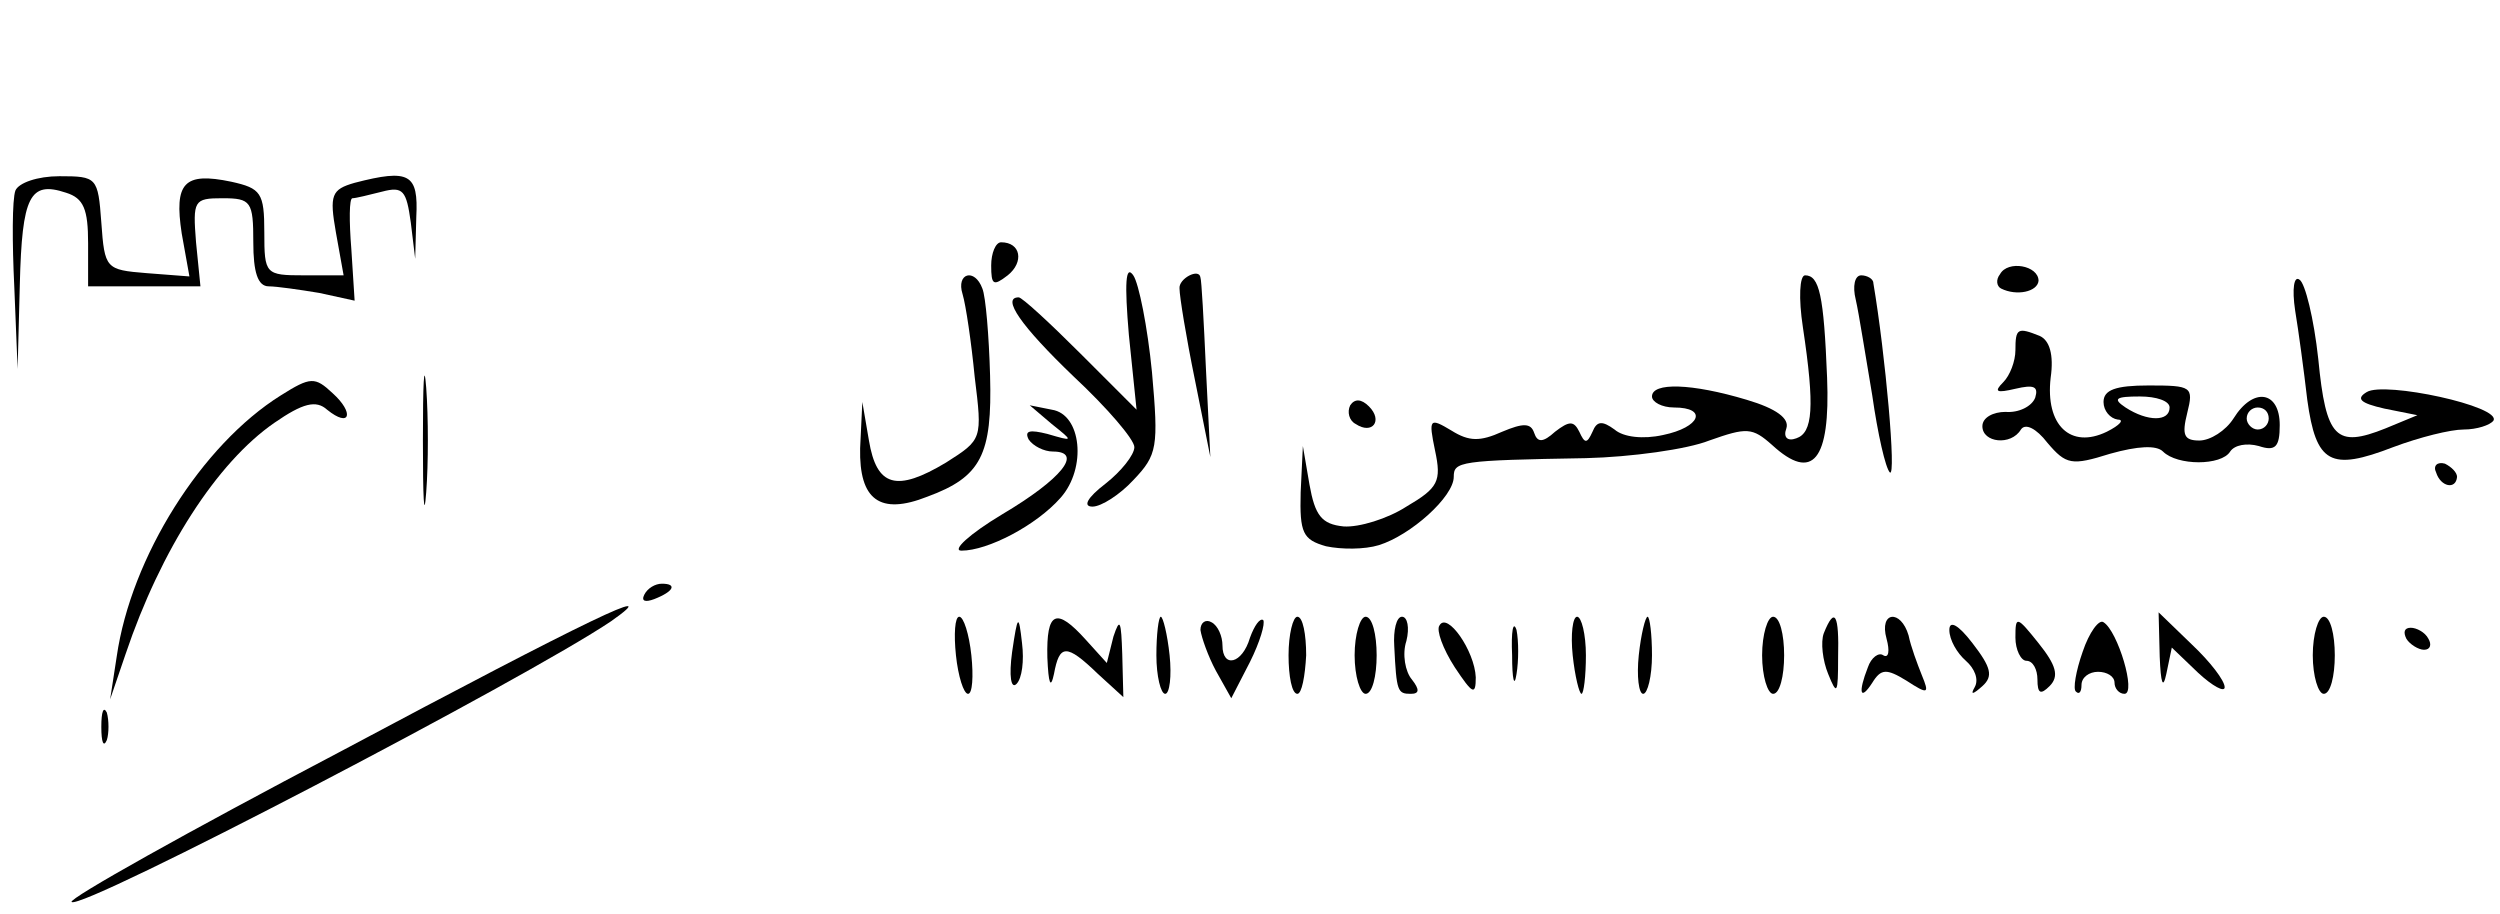 <?xml version="1.0" standalone="no"?>
<!DOCTYPE svg PUBLIC "-//W3C//DTD SVG 20010904//EN"
 "http://www.w3.org/TR/2001/REC-SVG-20010904/DTD/svg10.dtd">
<svg version="1.0" xmlns="http://www.w3.org/2000/svg"
 width="227pt" height="83pt" viewBox="0 0 227 83"
 preserveAspectRatio="xMidYMid meet">

<g transform="translate(0,83) scale(0.1,-0.1)"
fill="#000000" stroke="none">
<path d="M14 657 c-3 -8 -3 -47 -1 -88 l3 -74 2 77 c2 80 9 94 42 83 16 -5 20
-15 20 -46 l0 -39 51 0 51 0 -4 40 c-3 38 -2 40 24 40 26 0 28 -3 28 -40 0
-27 4 -40 14 -40 7 0 28 -3 46 -6 l32 -7 -3 47 c-2 25 -2 46 1 46 3 0 15 3 27
6 19 5 22 1 26 -28 l4 -33 1 38 c2 39 -6 44 -56 31 -21 -6 -23 -11 -17 -45 l7
-39 -36 0 c-35 0 -36 1 -36 39 0 36 -3 40 -30 46 -43 9 -52 -1 -45 -47 l7 -39
-39 3 c-37 3 -38 4 -41 46 -3 41 -4 42 -38 42 -20 0 -37 -6 -40 -13z"/>
<path d="M900 589 c0 -18 2 -19 15 -9 15 12 12 30 -6 30 -5 0 -9 -10 -9 -21z"/>
<path d="M1025 526 l7 -68 -51 51 c-28 28 -53 51 -56 51 -16 0 2 -26 50 -72
30 -28 55 -57 55 -64 0 -7 -12 -22 -26 -33 -17 -13 -21 -21 -12 -21 8 0 25 11
37 24 22 23 23 30 17 98 -4 41 -12 81 -17 88 -7 10 -8 -7 -4 -54z"/>
<path d="M1816 581 c-4 -5 -3 -11 1 -13 14 -7 33 -3 34 7 0 14 -28 19 -35 6z"/>
<path d="M874 563 c3 -10 8 -44 11 -75 7 -57 7 -57 -26 -78 -45 -27 -63 -22
-70 20 l-6 35 -2 -42 c-1 -47 18 -61 61 -44 49 18 59 38 57 110 -1 36 -4 72
-7 79 -7 19 -24 14 -18 -5z"/>
<path d="M1071 568 c0 -7 6 -44 14 -83 l14 -70 -4 80 c-2 44 -4 81 -5 83 -1 9
-20 -1 -19 -10z"/>
<path d="M1637 533 c11 -73 9 -96 -6 -101 -8 -3 -12 1 -9 9 3 9 -9 18 -36 26
-50 15 -86 16 -86 3 0 -5 9 -10 20 -10 31 0 24 -18 -10 -25 -18 -4 -36 -2 -44
5 -11 8 -16 8 -20 -2 -5 -11 -7 -11 -12 0 -5 10 -9 10 -22 0 -11 -10 -16 -10
-19 -1 -3 9 -10 9 -29 1 -20 -9 -30 -9 -46 1 -20 12 -21 11 -15 -18 6 -28 3
-34 -26 -51 -17 -11 -43 -19 -57 -18 -20 2 -26 10 -31 38 l-6 35 -2 -42 c-1
-37 2 -43 23 -49 14 -3 35 -3 48 1 29 9 68 44 68 62 0 14 5 15 120 17 41 1 92
8 112 16 34 12 39 12 57 -4 37 -34 53 -14 50 61 -3 75 -7 93 -20 93 -5 0 -6
-21 -2 -47z"/>
<path d="M1685 558 c3 -13 9 -52 15 -87 5 -35 12 -66 16 -70 6 -5 -4 107 -15
172 0 4 -6 7 -11 7 -6 0 -8 -10 -5 -22z"/>
<path d="M2084 548 c3 -18 8 -55 11 -81 8 -58 21 -65 78 -43 24 9 52 16 64 16
12 0 24 4 27 8 8 13 -99 36 -115 26 -10 -6 -6 -10 16 -15 l30 -6 -29 -12 c-45
-18 -54 -9 -61 63 -4 37 -12 69 -17 72 -5 4 -7 -8 -4 -28z"/>
<path d="M1830 512 c0 -10 -5 -23 -11 -29 -9 -9 -6 -10 11 -6 17 4 21 2 18 -8
-3 -8 -15 -14 -27 -13 -11 0 -21 -5 -21 -13 0 -15 26 -18 35 -3 4 6 14 1 24
-12 17 -20 22 -21 57 -10 25 7 42 8 48 2 13 -13 53 -13 61 0 4 6 15 8 26 5 15
-5 19 -1 19 19 0 31 -24 35 -42 6 -7 -11 -21 -20 -31 -20 -14 0 -16 5 -11 25
6 24 4 25 -35 25 -30 0 -41 -4 -41 -15 0 -8 6 -15 13 -16 6 0 2 -5 -10 -11
-33 -16 -56 6 -51 49 3 21 -1 34 -10 38 -20 8 -22 7 -22 -13z m140 -52 c0 -13
-20 -13 -40 0 -12 8 -9 10 13 10 15 0 27 -4 27 -10z m90 -10 c0 -5 -4 -10 -10
-10 -5 0 -10 5 -10 10 0 6 5 10 10 10 6 0 10 -4 10 -10z"/>
<path d="M384 430 c0 -52 1 -74 3 -47 2 26 2 68 0 95 -2 26 -3 4 -3 -48z"/>
<path d="M255 471 c-72 -45 -136 -147 -149 -237 l-6 -39 14 41 c32 95 83 174
135 210 26 18 38 21 48 12 21 -17 25 -3 5 15 -16 15 -20 15 -47 -2z"/>
<path d="M1226 462 c-3 -6 -1 -14 5 -17 15 -10 25 3 12 16 -7 7 -13 7 -17 1z"/>
<path d="M955 445 c20 -16 20 -16 -4 -9 -16 4 -21 3 -17 -5 4 -6 14 -11 22
-11 28 0 8 -25 -46 -57 -30 -18 -46 -33 -37 -33 24 0 68 23 90 48 24 27 19 76
-8 80 l-20 4 20 -17z"/>
<path d="M2212 401 c4 -13 18 -16 19 -4 0 4 -5 9 -11 12 -7 2 -11 -2 -8 -8z"/>
<path d="M585 290 c-3 -6 1 -7 9 -4 18 7 21 14 7 14 -6 0 -13 -4 -16 -10z"/>
<path d="M308 147 c-137 -72 -246 -133 -243 -136 9 -8 413 203 490 255 51 36
-20 2 -247 -119z"/>
<path d="M868 235 c2 -19 7 -35 11 -35 4 0 5 16 3 35 -2 19 -7 35 -11 35 -4 0
-5 -16 -3 -35z"/>
<path d="M919 238 c-3 -22 -1 -34 4 -29 5 5 7 21 5 37 -3 27 -4 26 -9 -8z"/>
<path d="M951 233 c1 -24 3 -29 6 -15 5 27 11 28 40 0 l23 -21 -1 39 c-1 30
-2 34 -8 16 l-6 -24 -19 21 c-27 30 -36 26 -35 -16z"/>
<path d="M1050 235 c0 -19 4 -35 8 -35 4 0 6 16 4 35 -2 19 -6 35 -8 35 -2 0
-4 -16 -4 -35z"/>
<path d="M1090 258 c1 -7 7 -24 14 -37 l14 -25 17 33 c9 18 14 35 12 38 -3 2
-8 -5 -12 -16 -7 -24 -25 -28 -25 -7 0 8 -4 18 -10 21 -5 3 -10 0 -10 -7z"/>
<path d="M1170 235 c0 -19 3 -35 8 -35 4 0 7 16 8 35 0 19 -3 35 -8 35 -4 0
-8 -16 -8 -35z"/>
<path d="M1230 235 c0 -19 5 -35 10 -35 6 0 10 16 10 35 0 19 -4 35 -10 35 -5
0 -10 -16 -10 -35z"/>
<path d="M1266 243 c2 -41 3 -43 15 -43 8 0 8 4 1 13 -6 7 -9 23 -5 35 3 12 1
22 -4 22 -5 0 -8 -12 -7 -27z"/>
<path d="M1307 262 c-3 -4 3 -21 14 -38 16 -24 19 -26 19 -9 -1 24 -26 60 -33
47z"/>
<path d="M1373 235 c0 -22 2 -30 4 -17 2 12 2 30 0 40 -3 9 -5 -1 -4 -23z"/>
<path d="M1428 235 c2 -19 6 -35 8 -35 2 0 4 16 4 35 0 19 -4 35 -8 35 -4 0
-6 -16 -4 -35z"/>
<path d="M1488 235 c-2 -19 0 -35 4 -35 4 0 8 16 8 35 0 19 -2 35 -4 35 -2 0
-6 -16 -8 -35z"/>
<path d="M1600 235 c0 -19 5 -35 10 -35 6 0 10 16 10 35 0 19 -4 35 -10 35 -5
0 -10 -16 -10 -35z"/>
<path d="M1656 255 c-3 -8 -1 -25 4 -37 8 -20 9 -18 9 15 1 39 -3 47 -13 22z"/>
<path d="M1713 250 c3 -11 2 -18 -3 -15 -4 3 -11 -2 -14 -11 -9 -23 -7 -31 4
-14 8 13 13 13 31 2 20 -13 21 -12 14 5 -4 10 -10 26 -12 36 -7 24 -27 22 -20
-3z"/>
<path d="M1770 258 c0 -9 7 -21 15 -28 8 -7 12 -17 8 -24 -4 -7 -2 -7 7 1 10
9 8 17 -9 39 -13 17 -21 21 -21 12z"/>
<path d="M1830 251 c0 -11 5 -21 10 -21 6 0 10 -8 10 -17 0 -13 3 -14 11 -6 9
9 6 19 -10 39 -20 25 -21 25 -21 5z"/>
<path d="M1891 238 c-6 -17 -9 -34 -6 -36 3 -3 5 0 5 6 0 7 7 12 15 12 8 0 15
-4 15 -10 0 -5 4 -10 9 -10 11 0 -6 57 -19 65 -4 3 -13 -9 -19 -27z"/>
<path d="M1961 234 c1 -25 3 -30 6 -16 l5 24 24 -23 c13 -12 24 -18 24 -13 0
6 -13 23 -30 39 l-30 29 1 -40z"/>
<path d="M2100 235 c0 -19 5 -35 10 -35 6 0 10 16 10 35 0 19 -4 35 -10 35 -5
0 -10 -16 -10 -35z"/>
<path d="M2185 250 c3 -5 11 -10 16 -10 6 0 7 5 4 10 -3 6 -11 10 -16 10 -6 0
-7 -4 -4 -10z"/>
<path d="M92 170 c0 -14 2 -19 5 -12 2 6 2 18 0 25 -3 6 -5 1 -5 -13z"/>
</g>
</svg>
